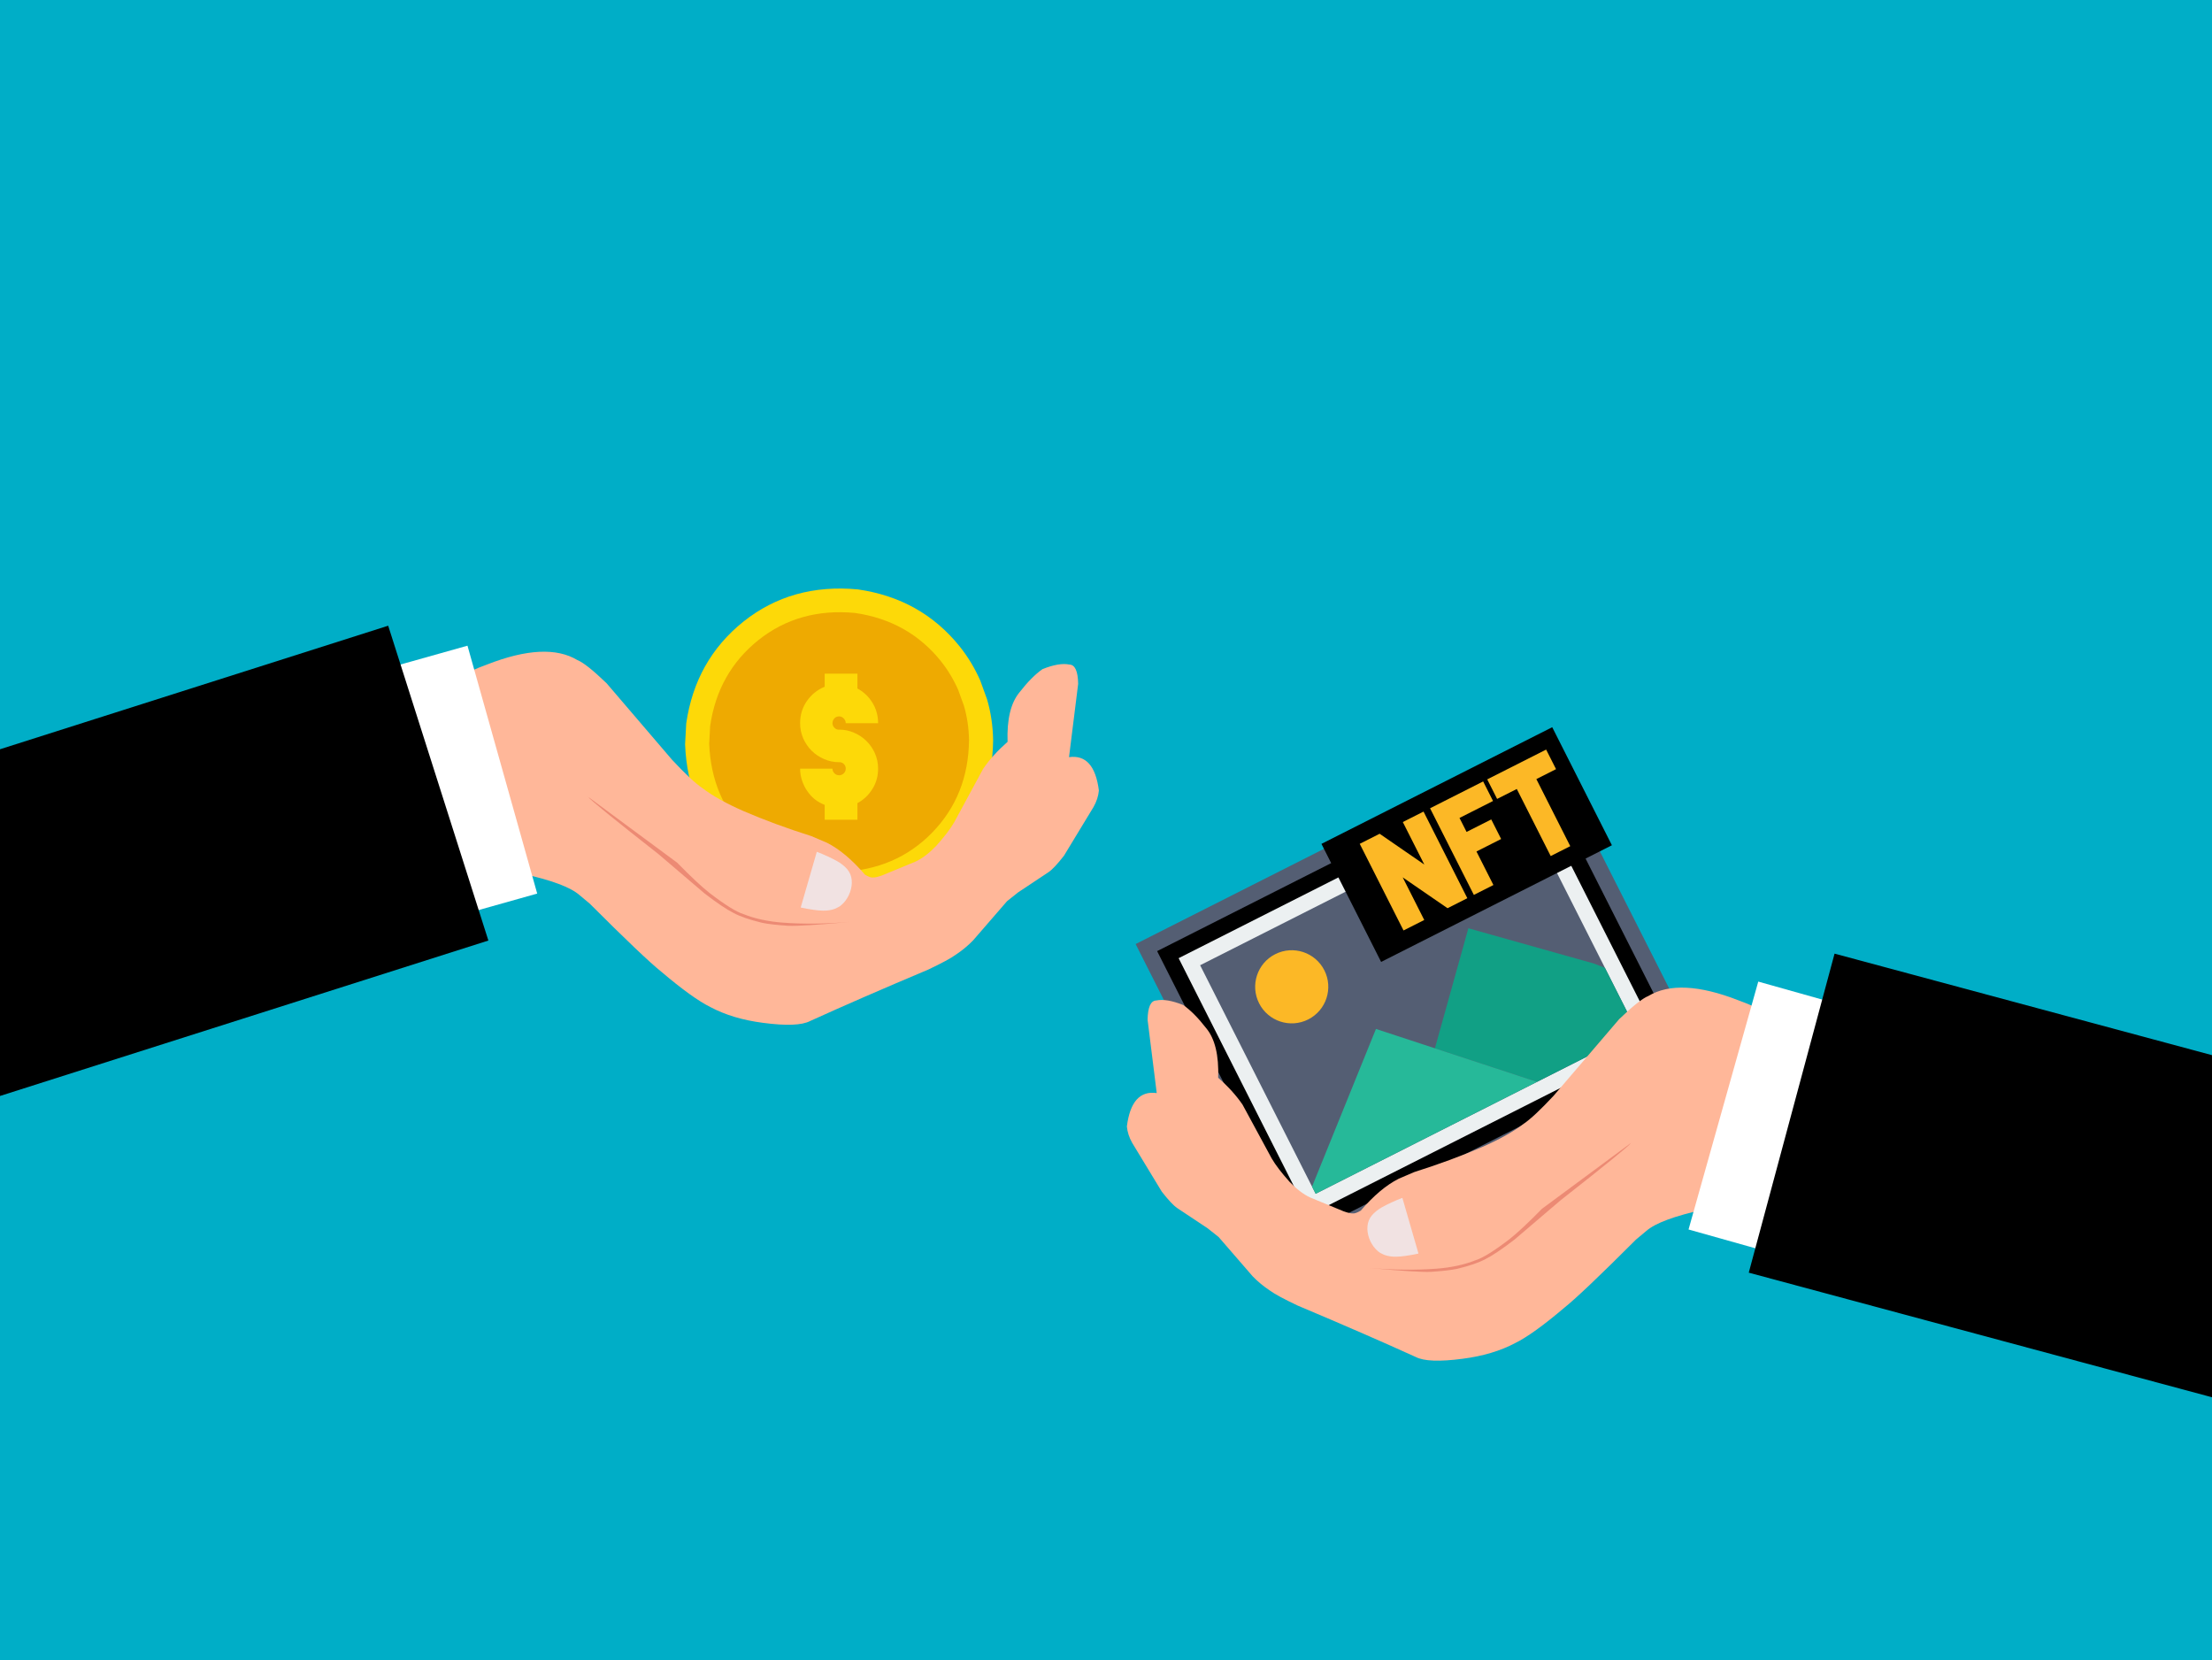 <?xml version='1.0' encoding='utf-8'?>
<svg xmlns="http://www.w3.org/2000/svg" version="1.1" width="1279px" height="960px" viewBox="-113 593 1279 960"><rect x="-113" y="593" width="1279" height="960" fill="#333333" stroke="none"/> <g id="layer1"> <g style="fill:rgb(0,174,199); fill-opacity:1.0; stroke-linejoin: miter"> <path d="M-147.012,590.972C-147.261,590.972,-147.501,591.072,-147.678,591.248C-147.854,591.425,-147.953,591.665,-147.953,591.914L-147.952,1558.601C-147.952,1559.122,-147.531,1559.543,-147.01,1559.543L1205.349,1559.545C1205.598,1559.545,1205.837,1559.445,1206.014,1559.268C1206.191,1559.092,1206.29,1558.852,1206.29,1558.602L1206.289,591.916C1206.289,591.395,1205.867,590.974,1205.347,590.974L-147.012,590.972 Z"/> </g> <g> <g style="fill:rgb(255,183,13); fill-opacity:1.0; stroke-linejoin: miter"> <path d="M298.9,1022.918L299.437,1012.965Q303.789,982.85,326.622,964.523Q349.616,946.207,381.15,949.186Q411.265,953.538,429.593,976.372Q435.465,983.754,439.321,992.5L442.584,1001.502Q445.298,1010.8,445.463,1020.948Q445.096,1052.099,424.695,1073.054Q404.295,1094.011,373.164,1095.215Q342.014,1094.846,321.059,1074.446Q300.105,1054.046,298.9,1022.918 Z"/> </g> <g> <g style="fill:rgb(253,217,8); fill-opacity:1.0; stroke-linejoin: miter"> <path d="M283.128,1023.383L283.778,1011.288Q289.066,974.691,316.815,952.42Q344.758,930.161,383.079,933.781Q419.677,939.069,441.95,966.817Q449.087,975.788,453.774,986.418L457.738,997.356Q461.036,1008.657,461.236,1020.988Q460.79,1058.845,435.998,1084.312Q411.206,1109.777,373.376,1111.241Q335.52,1110.793,310.055,1086.002Q284.59,1061.211,283.128,1023.383 Z"/> </g> <g style="fill:rgb(238,170,1); fill-opacity:1.0; stroke-linejoin: miter"> <path d="M297.064,1022.971L297.614,1012.769Q302.076,981.9,325.481,963.112Q349.051,944.339,381.375,947.392Q412.244,951.853,431.031,975.26Q437.05,982.827,441.002,991.791L444.348,1001.018Q447.13,1010.549,447.299,1020.952Q446.922,1052.883,426.01,1074.364Q405.1,1095.846,373.189,1097.08Q341.259,1096.701,319.779,1075.791Q298.299,1054.879,297.064,1022.971 Z"/> </g> <g style="fill:rgb(238,170,1); fill-opacity:1.0; stroke-linejoin: miter"> <path d="M365.422,981.549L365.422,989.103Q359.108,991.695,355.163,997.332Q351.217,1002.969,351.217,1010.184Q351.217,1014.806,353.021,1018.977Q354.824,1023.036,357.868,1026.08Q360.912,1029.124,365.084,1030.927Q369.142,1032.731,373.764,1032.731L374.441,1032.732Q375.793,1032.956,376.695,1033.971Q377.597,1034.986,377.597,1036.452Q377.597,1038.03,376.47,1039.157Q375.343,1040.284,373.764,1040.284Q372.186,1040.284,371.059,1039.157Q369.931,1038.03,369.931,1036.452L351.217,1036.452Q351.217,1040.059,352.344,1043.328Q353.359,1046.485,355.275,1049.303Q357.079,1052.009,359.672,1054.151Q362.265,1056.181,365.422,1057.42L365.422,1065.989L384.361,1065.989L384.362,1056.406Q389.773,1053.475,393.042,1048.176Q396.312,1042.991,396.312,1036.452Q396.311,1031.83,394.508,1027.658Q392.704,1023.6,389.66,1020.556Q386.616,1017.512,382.445,1015.708Q378.386,1013.904,373.764,1013.904L373.088,1013.905Q371.735,1013.679,370.833,1012.551Q369.931,1011.537,369.931,1010.184Q369.931,1008.606,371.058,1007.365Q372.186,1006.238,373.764,1006.238Q375.343,1006.238,376.47,1007.479Q377.597,1008.606,377.597,1010.184L396.312,1010.185Q396.312,1003.646,393.042,998.346Q389.773,993.048,384.361,990.117L384.361,981.549 Z"/> </g> <g style="fill:rgb(253,217,8); fill-opacity:1.0; stroke-linejoin: miter"> <path d="M363.835,982.496L363.835,990.049Q357.522,992.642,353.576,998.279Q349.631,1003.915,349.631,1011.131Q349.631,1015.753,351.435,1019.925Q353.239,1023.983,356.282,1027.027Q359.326,1030.07,363.497,1031.874Q367.556,1033.678,372.178,1033.679L372.854,1033.679Q374.207,1033.904,375.109,1034.918Q376.011,1035.933,376.011,1037.398Q376.011,1038.977,374.884,1040.104Q373.756,1041.231,372.178,1041.231Q370.6,1041.231,369.472,1040.104Q368.345,1038.977,368.345,1037.398L349.631,1037.399Q349.631,1041.006,350.758,1044.275Q351.773,1047.432,353.689,1050.25Q355.493,1052.956,358.086,1055.098Q360.679,1057.127,363.835,1058.367L363.835,1066.935L382.775,1066.936L382.775,1057.353Q388.187,1054.422,391.456,1049.123Q394.725,1043.937,394.725,1037.399Q394.725,1032.776,392.922,1028.606Q391.118,1024.546,388.074,1021.503Q385.03,1018.459,380.859,1016.655Q376.8,1014.851,372.178,1014.851L371.501,1014.852Q370.149,1014.625,369.247,1013.498Q368.345,1012.483,368.345,1011.131Q368.345,1009.552,369.472,1008.312Q370.6,1007.185,372.178,1007.185Q373.756,1007.185,374.884,1008.425Q376.011,1009.552,376.011,1011.131L394.725,1011.132Q394.725,1004.593,391.456,999.293Q388.187,993.995,382.775,991.064L382.775,982.496 Z"/> </g> </g> </g> <g> <g style="fill:rgb(0,0,0); fill-opacity:1.0; stroke-linejoin: miter"> <path d="M549.844,1140.86L776.954,1026.054L864.627,1199.483L637.516,1314.291L549.844,1140.86 Z M549.844,1140.86L776.954,1026.054L864.627,1199.483L637.516,1314.291L549.844,1140.86 Z M549.844,1140.86L776.954,1026.054L864.627,1199.483L637.516,1314.291L549.844,1140.86 Z M549.844,1140.86L776.954,1026.054L864.627,1199.483L637.516,1314.291L549.844,1140.86 Z"/> </g> <g style="fill:rgb(84,94,115); fill-opacity:1.0; stroke-linejoin: miter"> <path d="M870.844,1201.525L635.476,1320.512L543.627,1138.818L778.999,1019.841L870.844,1201.525 Z M639.558,1308.074L858.412,1197.445L774.913,1032.27L556.063,1142.906L639.558,1308.074 Z"/> </g> <g style="fill:rgb(84,94,115); fill-opacity:1.0; stroke-linejoin: miter"> <path d="M574.711,1149.028L768.787,1050.92L839.76,1191.316L645.684,1289.425L574.711,1149.028 Z M574.711,1149.028L768.787,1050.92L839.76,1191.316L645.684,1289.425L574.711,1149.028 Z M574.711,1149.028L768.787,1050.92L839.76,1191.316L645.684,1289.425L574.711,1149.028 Z M574.711,1149.028L768.787,1050.92L839.76,1191.316L645.684,1289.425L574.711,1149.028 Z"/> </g> <g style="fill:rgb(236,240,241); fill-opacity:1.0; stroke-linejoin: miter"> <path d="M845.977,1193.358L643.644,1295.645L568.494,1146.986L770.831,1044.708L845.977,1193.358 Z M647.726,1283.207L833.546,1189.278L766.745,1057.137L580.93,1151.074L647.726,1283.207 Z"/> </g> <g style="fill:rgb(252,184,38); fill-opacity:1.0; stroke-linejoin: miter"> <path d="M652.758,1154C658.025,1164.42,653.848,1177.137,643.428,1182.404C633.009,1187.671,620.292,1183.495,615.024,1173.075C609.757,1162.655,613.934,1149.938,624.354,1144.671C634.774,1139.404,647.491,1143.581,652.758,1154 Z"/> </g> <g style="fill:rgb(17,160,133); fill-opacity:1.0; stroke-linejoin: miter"> <path d="M814.988,1152.569L808.54,1150.068L736.027,1129.695L716.675,1199.099L750.761,1210.295L775.733,1218.497L833.546,1189.278 Z"/> </g> <g style="fill:rgb(38,185,153); fill-opacity:1.0; stroke-linejoin: miter"> <path d="M647.726,1283.207L775.736,1218.501L750.761,1210.295L682.588,1187.904L645.638,1279.078 Z"/> </g> <g style="fill:rgb(0,0,0); fill-opacity:1.0; stroke-linejoin: miter"> <path d="M651.074,1080.903L717.794,1047.176L784.513,1013.45Q801.763,1047.574,819.014,1081.699Q752.295,1115.426,685.577,1149.154Q668.326,1115.029,651.074,1080.903"/> </g> <g style="fill:rgb(252,184,38); fill-opacity:1.0; stroke-linejoin: miter"> <path d="M673.211,1080.874L698.532,1130.963L710.516,1124.906L698.059,1100.265L723.98,1118.099L735.426,1112.314L710.105,1062.225L698.121,1068.283L710.543,1092.855L684.723,1075.055 Z M713.875,1060.319L739.196,1110.408L750.506,1104.69L740.704,1085.301L754.977,1078.086L749.259,1066.776L734.987,1073.991L730.903,1065.911L750.292,1056.11L744.574,1044.8 Z M746.931,1043.608L752.648,1054.919L764.026,1049.168L783.629,1087.946L794.94,1082.228L775.336,1043.45L786.714,1037.699L780.996,1026.388 Z"/> </g> </g> <g style="fill:rgb(255,183,153); fill-opacity:1.0; stroke-linejoin: miter"> <path d="M186.157,1097.505L188.663,1098.088Q214.177,1103.629,222.054,1110.495L227.96,1115.426Q259.156,1146.628,269.32,1154.775Q287.456,1170.175,297.822,1175.289Q310.648,1182.111,328.185,1184.375Q348.295,1187.045,355.405,1183.331Q383.702,1170.451,423.671,1153.607Q435.472,1148.014,439.49,1145.079Q445.183,1141.322,449.633,1136.725L469.294,1114.024L475.706,1108.928L493.283,1097.254Q496.499,1095.062,502.191,1087.763L519.313,1059.546Q521.938,1054.881,522.381,1050.066Q519.683,1028.699,505.119,1030.768L510.401,988.397Q510.216,977.377,505.352,977.23Q499.422,976.007,489.803,979.851Q483.457,984.308,476.572,993.176Q468.908,1002.33,469.589,1021.903Q460.942,1029.493,455.492,1037.462L438.662,1068.53Q435.244,1074.366,428.296,1082.079Q422.06,1088.564,416.283,1091.182L397.038,1099.134Q393.222,1100.484,391.823,1100.319Q390.324,1100.618,387.106,1098.693Q376.056,1085.784,365.208,1080.286L356.207,1076.437Q334.711,1069.632,316.946,1061.958Q301.993,1055.411,293.055,1048.605Q287.003,1044.522,275.597,1032.282L237.758,988.066Q225.941,976.673,220.887,974.654Q202.849,963.806,168.657,977.188Q150.357,983.806,129.302,997.679L186.157,1097.505 Z"/> </g> <g style="fill:rgb(255,183,153); fill-opacity:1.0; stroke-linejoin: miter"> <path d="M361.323,1088.515L361.323,1088.516Q372.822,1095.886,374.98,1098.815Q379.018,1102.997,379.303,1108.175Q379.375,1109.883,379.036,1111.569Q378.696,1113.254,377.982,1114.811L377.182,1116.31Q374.118,1120.944,369.784,1121.847Q367.839,1122.338,364.886,1122.146Q364.163,1122.209,359.943,1121.337Q359.126,1121.215,354.624,1119.794Q351.913,1118.921,345.308,1116.341L361.323,1088.515 Z"/> </g> <g style="fill:rgb(255,255,255); fill-opacity:1.0; stroke-linejoin: miter"> <path d="M85.231,986.586L121.268,976.451L157.305,966.314Q177.461,1037.976,197.618,1109.639L125.545,1129.912Q105.388,1058.249,85.231,986.586 Z"/> </g> <g style="fill:rgb(255,183,153); fill-opacity:1.0; stroke-linejoin: miter"> <path d="M874.795,1291.717L872.289,1292.3Q846.774,1297.841,838.897,1304.707L832.991,1309.639Q801.794,1340.841,791.631,1348.987Q773.494,1364.388,763.129,1369.502Q750.301,1376.324,732.765,1378.588Q712.655,1381.257,705.544,1377.544Q677.247,1364.664,637.278,1347.819Q625.478,1342.226,621.46,1339.291Q615.766,1335.534,611.317,1330.938L591.656,1308.236L585.243,1303.14L567.667,1291.466Q564.451,1289.274,558.758,1281.976L541.637,1253.758Q539.012,1249.094,538.569,1244.279Q541.267,1222.911,555.831,1224.981L550.549,1182.609Q550.734,1171.59,555.598,1171.442Q561.528,1170.22,571.147,1174.063Q577.493,1178.52,584.378,1187.388Q592.042,1196.542,591.361,1216.116Q600.008,1223.705,605.458,1231.674L622.287,1262.742Q625.706,1268.579,632.653,1276.292Q638.89,1282.777,644.667,1285.395L663.912,1293.346Q667.728,1294.696,669.127,1294.531Q670.626,1294.831,673.844,1292.905Q684.894,1279.996,695.742,1274.498L704.743,1270.65Q726.24,1263.844,744.005,1256.17Q758.957,1249.623,767.896,1242.817Q773.948,1238.734,785.354,1226.495L823.193,1182.278Q835.011,1170.885,840.064,1168.866Q858.103,1158.017,892.296,1171.4Q910.596,1178.018,931.651,1191.891L874.795,1291.717 Z"/> </g> <g style="fill:rgb(255,183,153); fill-opacity:1.0; stroke-linejoin: miter"> <path d="M699.627,1282.728L699.627,1282.729Q688.127,1290.098,685.97,1293.027Q681.932,1297.209,681.647,1302.387Q681.575,1304.096,681.914,1305.781Q682.254,1307.466,682.968,1309.023L683.768,1310.522Q686.832,1315.156,691.166,1316.059Q693.111,1316.551,696.064,1316.359Q696.788,1316.421,701.007,1315.549Q701.824,1315.428,706.326,1314.007Q709.037,1313.134,715.642,1310.553L699.627,1282.728 Z"/> </g> <g style="fill:rgb(255,255,255); fill-opacity:1.0; stroke-linejoin: miter"> <path d="M975.722,1180.798L939.685,1170.662L903.648,1160.526Q883.49,1232.189,863.333,1303.852L935.407,1324.125Q955.564,1252.462,975.722,1180.798 Z"/> </g> <g style="fill:rgb(0,0,0); fill-opacity:1.0; stroke-linejoin: miter"> <path d="M947.76,1144.362Q922.953,1236.589,898.147,1328.817Q1052.219,1370.256,1206.29,1411.695L1206.29,1213.898L1132.251,1193.984L947.76,1144.362 Z"/> </g> <g style="fill:rgb(0,0,0); fill-opacity:1.0; stroke-linejoin: miter"> <path d="M111.456,954.767L-57.832,1008.642L-147.953,1037.323L-147.953,1237.78Q10.716,1187.285,169.384,1136.79Q166.578,1127.975,163.773,1119.159L125.545,1129.912L163.771,1119.159Q141.184,1048.181,118.596,977.202L118.594,977.204Q115.026,965.985,111.456,954.767 Z"/> </g> <g style="fill:rgb(179,7,7); fill-opacity:0.251; stroke-linejoin: miter"> <path d="M830.051,1253.819L778.577,1291.882Q766.816,1303.912,759.822,1309.43Q746.396,1319.717,740.249,1321.599Q730.314,1325.568,717.42,1326.525Q699.664,1327.851,678.912,1326.111Q706.685,1328.707,714.639,1328.321Q724.304,1327.699,729.621,1326.588Q740.454,1323.949,746.023,1320.911Q752.085,1317.85,762.732,1309.667L789.322,1286.982Q828.582,1256.168,830.051,1253.819"/> </g> <g style="fill:rgb(255,0,0); fill-opacity:1.0; stroke-linejoin: miter"> <path d="M788.311,1318.857L788.312,1318.857L788.312,1318.857L788.311,1318.857"/> </g> <g style="fill:rgb(241,226,226); fill-opacity:1.0; stroke-linejoin: miter"> <path d="M697.868,1285.572L707.179,1317.766Q698.896,1319.525,694.452,1319.577Q690.508,1319.698,687.186,1318.448Q684.719,1317.354,683.688,1316.361Q682.348,1315.232,681.257,1313.774Q679.051,1310.803,678.13,1307.188Q677.21,1303.572,677.964,1300.205L678.476,1298.606Q679.116,1297.064,680.206,1295.732Q682.428,1293.088,685.96,1291.056Q691.361,1288.055,697.868,1285.572"/> </g> <g style="fill:rgb(179,7,7); fill-opacity:0.251; stroke-linejoin: miter"> <path d="M227.101,1053.74L278.575,1091.804Q290.336,1103.833,297.33,1109.351Q310.756,1119.639,316.903,1121.521Q326.839,1125.489,339.732,1126.447Q357.488,1127.773,378.24,1126.033Q350.467,1128.629,342.513,1128.243Q332.848,1127.621,327.531,1126.509Q316.699,1123.87,311.129,1120.832Q305.067,1117.772,294.42,1109.589L267.831,1086.903Q228.57,1056.09,227.101,1053.74"/> </g> <g style="fill:rgb(255,0,0); fill-opacity:1.0; stroke-linejoin: miter"> <path d="M268.841,1118.778L268.841,1118.778L268.841,1118.779L268.841,1118.778"/> </g> <g style="fill:rgb(241,226,226); fill-opacity:1.0; stroke-linejoin: miter"> <path d="M359.284,1085.494L349.973,1117.688Q358.256,1119.447,362.7,1119.499Q366.645,1119.62,369.967,1118.37Q372.433,1117.276,373.464,1116.282Q374.804,1115.153,375.895,1113.696Q378.101,1110.725,379.022,1107.109Q379.942,1103.494,379.188,1100.126L378.676,1098.528Q378.037,1096.986,376.946,1095.654Q374.725,1093.009,371.192,1090.977Q365.791,1087.977,359.284,1085.494"/> </g> </g> </svg>